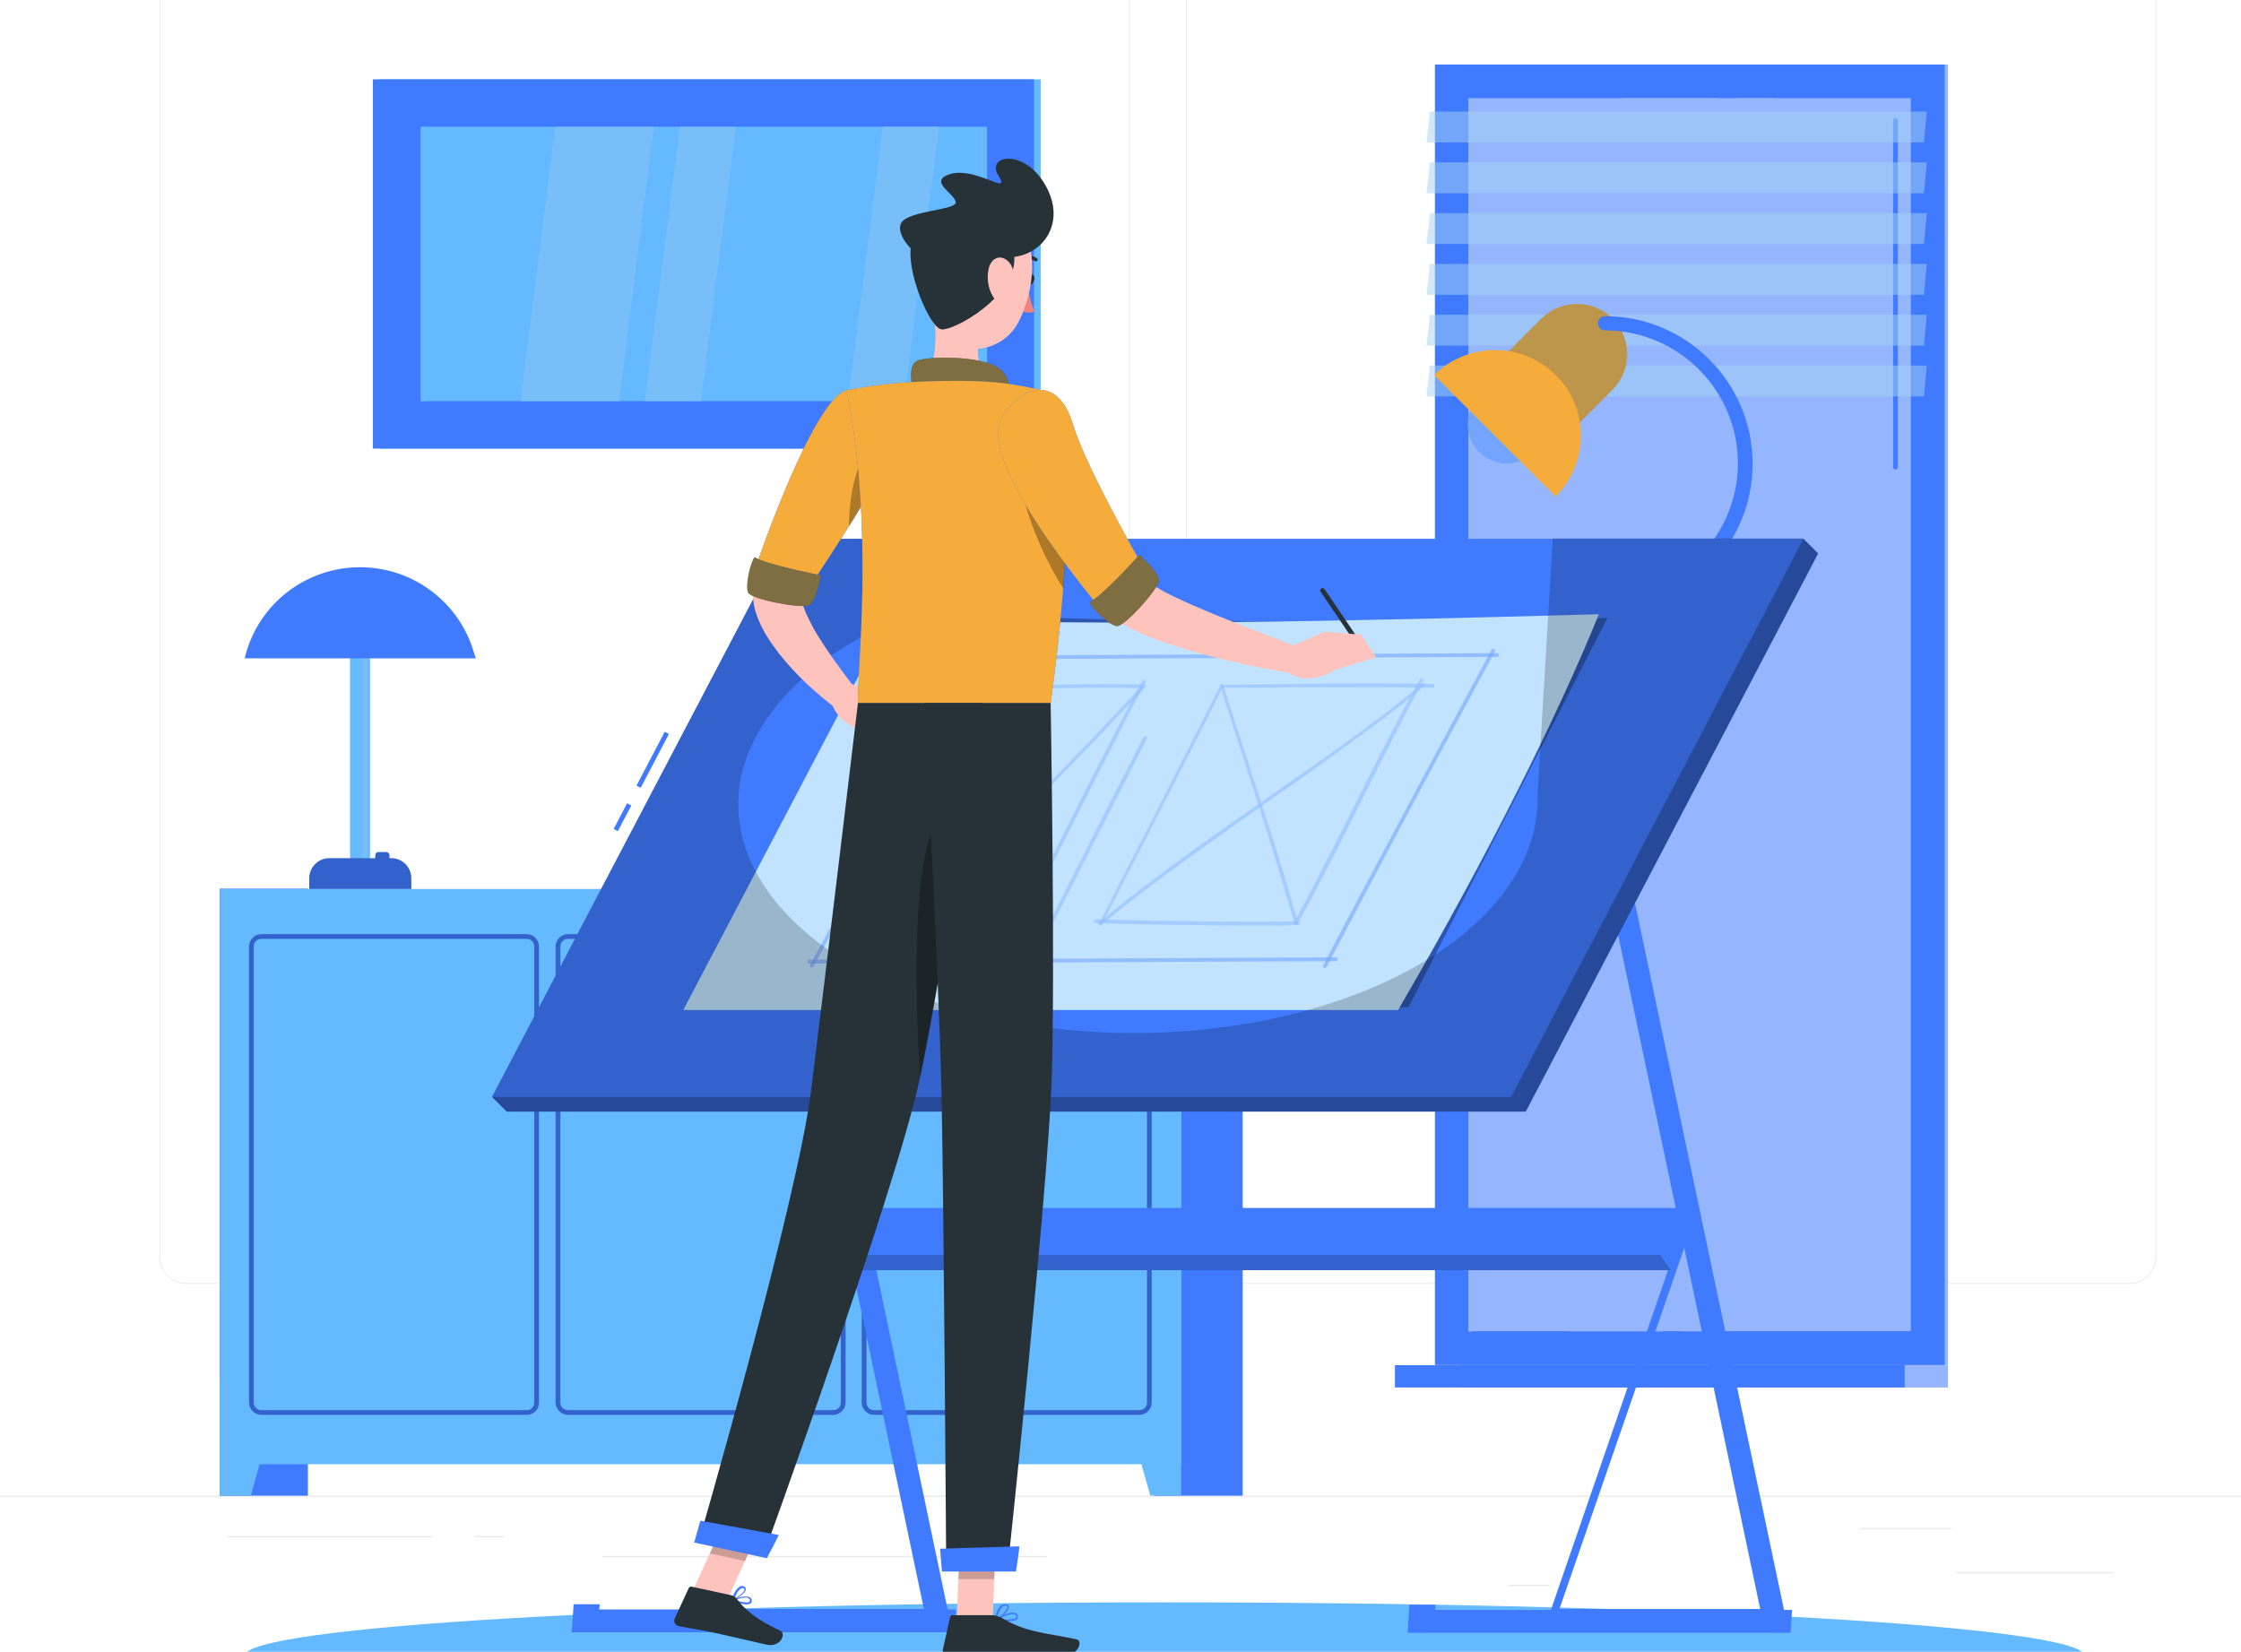 <svg width="407" height="300" viewBox="0 0 407 300" fill="none" xmlns="http://www.w3.org/2000/svg">
<g clip-path="url(#clip0)">
<path d="M427 271.629H-4V271.888H427V271.629Z" fill="#EBEBEB"/>
<path d="M383.813 285.507H355.281V285.766H383.813V285.507Z" fill="#EBEBEB"/>
<path d="M281.495 287.834H273.995V288.093H281.495V287.834Z" fill="#EBEBEB"/>
<path d="M354.419 277.49H337.869V277.749H354.419V277.49Z" fill="#EBEBEB"/>
<path d="M78.493 278.956H41.255V279.214H78.493V278.956Z" fill="#EBEBEB"/>
<path d="M91.596 278.956H86.165V279.214H91.596V278.956Z" fill="#EBEBEB"/>
<path d="M190.122 282.576H109.353V282.835H190.122V282.576Z" fill="#EBEBEB"/>
<path d="M200.294 233.184H33.842C31.17 233.184 28.929 230.942 28.929 228.27V-5.677C28.929 -8.349 31.17 -10.59 33.842 -10.59H200.294C202.967 -10.59 205.208 -8.349 205.208 -5.677V228.27C205.208 230.942 203.053 233.184 200.294 233.184ZM33.842 -10.418C31.256 -10.418 29.101 -8.349 29.101 -5.677V228.27C29.101 230.856 31.17 233.011 33.842 233.011H200.294C202.88 233.011 205.035 230.942 205.035 228.27V-5.677C205.035 -8.263 202.967 -10.418 200.294 -10.418H33.842Z" fill="#EBEBEB"/>
<path d="M386.745 233.184H220.292C217.62 233.184 215.379 230.942 215.379 228.27V-5.677C215.379 -8.349 217.62 -10.59 220.292 -10.59H386.745C389.417 -10.59 391.658 -8.349 391.658 -5.677V228.27C391.658 230.942 389.503 233.184 386.745 233.184ZM220.292 -10.418C217.706 -10.418 215.551 -8.349 215.551 -5.677V228.27C215.551 230.856 217.62 233.011 220.292 233.011H386.745C389.331 233.011 391.486 230.942 391.486 228.27V-5.677C391.486 -8.263 389.417 -10.418 386.745 -10.418H220.292Z" fill="#EBEBEB"/>
<path d="M39.893 271.651H55.926L55.926 161.401H39.893L39.893 271.651Z" fill="#407BFF"/>
<path d="M45.565 271.629H39.876V250.682H51.427L45.565 271.629Z" fill="#64B9FF"/>
<path d="M209.659 271.651H225.692V161.401H209.659V271.651Z" fill="#407BFF"/>
<path d="M39.911 265.933H214.553V161.459L39.911 161.459V265.933Z" fill="#64B9FF"/>
<path d="M208.915 271.629H214.518V250.682H202.967L208.915 271.629Z" fill="#64B9FF"/>
<path d="M206.932 256.975H158.746C157.539 256.975 156.505 255.94 156.505 254.734V171.895C156.505 170.689 157.539 169.654 158.746 169.654H206.932C208.139 169.654 209.173 170.689 209.173 171.895V254.734C209.173 255.94 208.139 256.975 206.932 256.975ZM158.746 170.516C157.97 170.516 157.367 171.12 157.367 171.895V254.734C157.367 255.509 157.97 256.113 158.746 256.113H206.932C207.708 256.113 208.311 255.509 208.311 254.734V171.895C208.311 171.12 207.708 170.516 206.932 170.516H158.746Z" fill="#3362CC"/>
<path d="M151.332 256.975H103.146C101.94 256.975 100.905 255.94 100.905 254.734V171.895C100.905 170.689 101.94 169.654 103.146 169.654H151.332C152.539 169.654 153.573 170.689 153.573 171.895V254.734C153.573 255.94 152.539 256.975 151.332 256.975ZM103.146 170.516C102.371 170.516 101.767 171.12 101.767 171.895V254.734C101.767 255.509 102.371 256.113 103.146 256.113H151.332C152.108 256.113 152.711 255.509 152.711 254.734V171.895C152.711 171.12 152.108 170.516 151.332 170.516H103.146Z" fill="#3362CC"/>
<path d="M95.648 256.975H47.462C46.255 256.975 45.221 255.94 45.221 254.734V171.895C45.221 170.689 46.255 169.654 47.462 169.654H95.648C96.855 169.654 97.889 170.689 97.889 171.895V254.734C97.889 255.94 96.941 256.975 95.648 256.975ZM47.462 170.516C46.686 170.516 46.083 171.12 46.083 171.895V254.734C46.083 255.509 46.686 256.113 47.462 256.113H95.648C96.424 256.113 97.027 255.509 97.027 254.734V171.895C97.027 171.12 96.424 170.516 95.648 170.516H47.462Z" fill="#3362CC"/>
<path d="M264.913 247.915H353.785L353.785 11.727H264.913V247.915Z" fill="#95B6FF"/>
<path d="M260.604 247.915H353.183L353.183 11.727H260.604V247.915Z" fill="#407BFF"/>
<path d="M264.913 251.997H353.785V247.946H264.913V251.997Z" fill="#95B6FF"/>
<path d="M253.343 251.997H345.922V247.946H253.343V251.997Z" fill="#407BFF"/>
<path d="M347.03 241.772L347.03 17.824L266.692 17.824L266.692 241.772L347.03 241.772Z" fill="#95B6FF"/>
<path d="M285.028 241.804L294.769 17.856H311.75L302.01 241.804H285.028Z" fill="#95B6FF"/>
<path d="M344.248 85.264C344.506 85.264 344.679 85.092 344.679 84.833V21.907C344.679 21.649 344.506 21.476 344.248 21.476C343.989 21.476 343.817 21.649 343.817 21.907V84.833C343.731 85.006 343.989 85.264 344.248 85.264Z" fill="#407BFF"/>
<path d="M305.631 241.804L315.458 17.856H322.095L312.268 241.804H305.631Z" fill="#95B6FF"/>
<path d="M267.5 241.825L267.5 17.877H266.724L266.724 241.825H267.5Z" fill="#95B6FF"/>
<path opacity="0.5" d="M259.082 25.873H349.42L349.937 20.27H259.685L259.082 25.873Z" fill="#A7D2F5"/>
<path opacity="0.5" d="M259.082 35.096H349.42L349.937 29.493H259.685L259.082 35.096Z" fill="#A7D2F5"/>
<path opacity="0.5" d="M259.082 44.319H349.42L349.937 38.716H259.685L259.082 44.319Z" fill="#A7D2F5"/>
<path opacity="0.5" d="M259.082 53.543H349.42L349.937 47.94H259.685L259.082 53.543Z" fill="#A7D2F5"/>
<path opacity="0.5" d="M259.082 62.766H349.42L349.937 57.163H259.685L259.082 62.766Z" fill="#A7D2F5"/>
<path opacity="0.5" d="M259.082 71.99H349.42L349.937 66.387H259.685L259.082 71.99Z" fill="#A7D2F5"/>
<path d="M189.002 14.408H68.926V81.472H189.002V14.408Z" fill="#64B9FF"/>
<path d="M187.795 14.408H67.719V81.472H187.795V14.408Z" fill="#407BFF"/>
<path d="M179.269 72.844V23.02L76.432 23.02L76.432 72.844L179.269 72.844Z" fill="#64B9FF"/>
<path d="M94.527 72.852L100.82 23.028H118.75L112.457 72.852H94.527Z" fill="#78BFF9"/>
<path d="M117.111 72.852L123.49 23.028H133.662L127.283 72.852H117.111Z" fill="#78BFF9"/>
<path d="M154.005 72.852L160.297 23.028H170.555L164.176 72.852H154.005Z" fill="#78BFF9"/>
<path d="M77.544 72.852L77.544 23.029H76.423L76.423 72.852H77.544Z" fill="#64B9FF"/>
<path d="M190.467 114.141H186.847V157.414H190.467V114.141Z" fill="#F5F5F5"/>
<path d="M190.036 114.141H189.002V157.414H190.036V114.141Z" fill="#FAFAFA"/>
<path d="M197.967 161.465H179.434V159.483C179.434 157.5 181.071 155.862 183.054 155.862H194.26C196.243 155.862 197.88 157.5 197.88 159.483V161.465H197.967Z" fill="#F0F0F0"/>
<path d="M194.001 158.276V155.345C194.001 155 193.742 154.742 193.398 154.742H192.018C191.674 154.742 191.415 155 191.415 155.345V158.276C191.415 158.621 191.674 158.879 192.018 158.879H193.398C193.656 158.879 194.001 158.621 194.001 158.276Z" fill="#F0F0F0"/>
<path d="M209.603 119.572H167.624L167.883 118.538C170.555 109.314 179.002 103.022 188.571 103.022C198.139 103.022 206.586 109.314 209.259 118.538L209.603 119.572Z" fill="#E0E0E0"/>
<path d="M67.201 114.141H63.581V157.414H67.201V114.141Z" fill="#64B9FF"/>
<path d="M66.77 114.141H65.735V157.414H66.77V114.141Z" fill="#78BFF9"/>
<path d="M74.701 161.465H56.168V159.483C56.168 157.5 57.806 155.862 59.788 155.862H71.081C73.063 155.862 74.701 157.5 74.701 159.483V161.465Z" fill="#3362CC"/>
<path d="M70.735 158.276V155.345C70.735 155 70.477 154.742 70.132 154.742H68.753C68.408 154.742 68.149 155 68.149 155.345V158.276C68.149 158.621 68.408 158.879 68.753 158.879H70.132C70.477 158.879 70.735 158.621 70.735 158.276Z" fill="#3362CC"/>
<path d="M86.424 119.572H44.444L44.703 118.538C47.375 109.314 55.823 103.022 65.391 103.022C74.959 103.022 83.407 109.314 86.079 118.538L86.424 119.572Z" fill="#407BFF"/>
<path d="M211.5 310.505C303.81 310.505 378.642 306.144 378.642 300.764C378.642 295.385 303.81 291.024 211.5 291.024C119.19 291.024 44.358 295.385 44.358 300.764C44.358 306.144 119.19 310.505 211.5 310.505Z" fill="#64B9FF"/>
<path d="M268.651 82.075C265.892 79.317 265.892 74.834 268.651 72.076L272.013 68.714C274.771 65.956 279.253 65.956 282.012 68.714C284.77 71.472 284.77 75.955 282.012 78.713L278.65 82.075C275.892 84.834 271.409 84.834 268.651 82.075Z" fill="#407BFF"/>
<path opacity="0.4" d="M268.651 82.075C265.892 79.317 265.892 74.834 268.651 72.076L272.013 68.714C274.771 65.956 279.253 65.956 282.012 68.714C284.77 71.472 284.77 75.955 282.012 78.713L278.65 82.075C275.892 84.834 271.409 84.834 268.651 82.075Z" fill="#C1E3FF"/>
<path d="M273.392 77.334C269.858 73.8 269.858 67.938 273.392 64.404L279.943 57.853C283.477 54.319 289.339 54.319 292.873 57.853C296.407 61.387 296.407 67.249 292.873 70.783L286.322 77.334C282.701 80.868 276.926 80.868 273.392 77.334Z" fill="#BD964B"/>
<path d="M282.529 68.111C276.495 62.077 266.582 62.077 260.462 68.111L282.529 90.178C288.649 84.058 288.649 74.145 282.529 68.111Z" fill="#F6AC3B"/>
<path d="M291.494 110.866C290.718 110.866 290.201 110.262 290.201 109.573C290.201 108.797 290.805 108.28 291.494 108.28C304.769 108.28 315.63 97.419 315.63 84.144C315.63 70.869 304.769 60.008 291.494 60.008C290.718 60.008 290.201 59.404 290.201 58.715C290.201 58.025 290.805 57.422 291.494 57.422C306.234 57.422 318.302 69.404 318.302 84.23C318.302 99.056 306.321 110.866 291.494 110.866Z" fill="#407BFF"/>
<path d="M323.99 292.317L293.476 147.587L289.424 148.708L305.285 223.874L281.666 292.403H260.633L260.72 291.455H255.979L255.634 296.541H257.099H260.289H325.197L325.456 292.403H323.99V292.317ZM305.888 226.632L319.68 292.231H283.218L305.888 226.632Z" fill="#407BFF"/>
<path d="M172.106 292.317L141.678 147.501L137.626 148.621L153.487 223.788L129.868 292.317H108.836L108.922 291.369H104.181L103.836 296.454H105.301H108.491H173.399L173.658 292.317H172.106ZM154.004 226.632L167.796 292.231H131.334L154.004 226.632Z" fill="#407BFF"/>
<path d="M307.44 219.392L303.475 230.684H152.021L155.9 219.392H307.44Z" fill="#407BFF"/>
<path d="M301.493 227.925L303.475 230.684H152.022L149.953 227.925H301.493Z" fill="#407BFF"/>
<path opacity="0.2" d="M301.493 227.925L303.475 230.684H152.022L149.953 227.925H301.493Z" fill="black"/>
<path d="M277.098 201.893H92.027L89.355 199.221L327.525 97.85L330.197 100.522L277.098 201.893Z" fill="#407BFF"/>
<path opacity="0.4" d="M277.098 201.893H92.027L89.355 199.221L327.525 97.85L330.197 100.522L277.098 201.893Z" fill="black"/>
<path d="M120.724 132.906L115.603 142.679L116.366 143.079L121.488 133.306L120.724 132.906Z" fill="#407BFF"/>
<path d="M113.894 145.896L111.453 150.553L112.217 150.954L114.657 146.296L113.894 145.896Z" fill="#407BFF"/>
<path d="M274.426 199.221H89.355L142.54 97.85H327.525L274.426 199.221Z" fill="#407BFF"/>
<path opacity="0.3" d="M255.806 182.929L124.868 183.36L163.572 110.866C194.604 113.107 241.066 113.279 291.924 112.245L255.806 182.929Z" fill="black"/>
<path d="M253.91 183.446H124.093L161.417 112.331C201.414 113.797 244.256 112.848 290.373 111.555C283.132 129.485 270.202 155.517 253.91 183.446Z" fill="#C1E3FF"/>
<g opacity="0.6">
<path opacity="0.6" d="M146.936 174.999C159.176 174.912 171.33 174.912 183.571 174.826C196.673 174.74 209.775 174.74 222.878 174.654C229.429 174.654 235.98 174.568 242.618 174.568C243.049 174.568 243.049 173.878 242.618 173.878C230.377 173.964 218.223 173.964 205.983 174.05C192.88 174.137 179.778 174.137 166.675 174.223C160.124 174.223 153.573 174.309 146.936 174.309C146.505 174.395 146.505 174.999 146.936 174.999Z" fill="#407BFF"/>
<path opacity="0.6" d="M240.894 175.688C248.738 160.776 256.582 145.949 264.599 131.123C266.926 126.813 269.167 122.589 271.495 118.365C271.667 118.021 271.15 117.676 270.891 118.021C262.875 132.847 254.944 147.673 247.014 162.586C244.773 166.81 242.532 171.12 240.29 175.343C240.118 175.688 240.721 176.033 240.894 175.688Z" fill="#407BFF"/>
<path opacity="0.6" d="M271.926 118.624C259.685 118.71 247.445 118.71 235.118 118.796C221.844 118.883 208.655 118.883 195.38 118.969C188.829 118.969 182.278 119.055 175.727 119.055C175.296 119.055 175.296 119.745 175.727 119.745C187.967 119.658 200.207 119.658 212.534 119.572C225.809 119.486 238.997 119.486 252.272 119.4C258.823 119.4 265.375 119.314 271.926 119.314C272.357 119.314 272.357 118.624 271.926 118.624Z" fill="#407BFF"/>
<path opacity="0.6" d="M178.053 117.417C170.123 132.502 162.193 147.501 154.09 162.413C151.763 166.723 149.435 171.034 147.108 175.257C146.935 175.602 147.453 175.947 147.711 175.602C155.814 160.603 163.831 145.605 171.847 130.606C174.088 126.296 176.416 122.072 178.657 117.762C178.829 117.417 178.312 117.072 178.053 117.417Z" fill="#407BFF"/>
<g opacity="0.6">
<path opacity="0.6" d="M191.156 167.844C195.638 158.965 200.121 150.173 204.689 141.294C205.896 138.881 207.103 136.553 208.31 134.14C208.482 133.795 207.965 133.45 207.706 133.795C203.052 142.932 198.397 151.983 193.828 161.12C192.794 163.275 191.673 165.344 190.639 167.499C190.38 167.844 190.897 168.189 191.156 167.844Z" fill="#407BFF"/>
<path opacity="0.6" d="M159.176 167.93C161.762 162.845 164.348 157.759 166.934 152.673C167.106 152.328 166.589 151.983 166.331 152.328C163.745 157.414 161.159 162.5 158.573 167.586C158.4 168.017 158.917 168.361 159.176 167.93Z" fill="#407BFF"/>
<path opacity="0.6" d="M235.635 167.844C242.1 156.207 247.789 144.139 253.909 132.33C255.375 129.399 256.926 126.554 258.478 123.71C258.65 123.365 258.133 123.02 257.875 123.365C251.41 135.002 245.72 147.07 239.6 158.879C238.135 161.81 236.583 164.655 235.032 167.499C234.859 167.93 235.463 168.189 235.635 167.844Z" fill="#407BFF"/>
<path opacity="0.6" d="M200.207 167.758C206.068 156.207 212.016 144.742 217.878 133.192C218.567 131.899 219.171 130.606 219.86 129.313C220.205 128.623 220.55 127.933 220.895 127.158C221.067 126.813 221.239 126.468 221.412 126.123C221.584 125.865 221.757 125.089 222.101 124.916C222.36 124.83 223.136 124.916 223.394 124.916C223.912 124.916 224.515 124.916 225.032 124.916C226.239 124.916 227.36 124.916 228.566 124.916C233.825 124.83 239.083 124.83 244.341 124.83C249.599 124.83 254.944 124.83 260.202 124.916C260.633 124.916 260.633 124.227 260.202 124.227C247.444 123.968 234.6 124.227 221.843 124.399C221.757 124.399 221.584 124.485 221.584 124.572C214.343 138.967 207.016 153.276 199.689 167.585C199.431 167.844 200.034 168.103 200.207 167.758Z" fill="#407BFF"/>
<path opacity="0.6" d="M235.721 167.586C232.618 156.293 228.825 145.087 225.205 133.881C224.17 130.778 223.136 127.589 222.188 124.399C222.015 123.968 221.412 124.141 221.584 124.572C225.205 136.036 229.084 147.501 232.532 158.966C233.394 161.896 234.256 164.741 235.118 167.672C235.118 168.189 235.807 168.017 235.721 167.586Z" fill="#407BFF"/>
<path opacity="0.6" d="M258.306 124.141C251.152 130.175 243.566 135.519 235.981 140.863C227.705 146.639 219.43 152.328 211.327 158.362C207.362 161.293 203.397 164.31 199.604 167.585C199.259 167.844 199.776 168.361 200.035 168.016C207.276 161.896 215.034 156.379 222.792 150.863C230.981 145.087 239.256 139.398 247.273 133.45C251.152 130.606 255.031 127.675 258.737 124.572C259.168 124.399 258.651 123.882 258.306 124.141Z" fill="#407BFF"/>
<path opacity="0.6" d="M199 167.672C208.827 167.93 218.74 168.103 228.567 168.103C230.98 168.103 233.308 168.103 235.721 168.016C236.152 168.016 236.152 167.327 235.721 167.327C225.808 167.499 215.895 167.327 206.068 167.154C203.741 167.068 201.414 167.068 199 166.982C198.569 166.982 198.569 167.672 199 167.672Z" fill="#407BFF"/>
<path opacity="0.6" d="M185.294 168.103C191.587 156.38 197.362 144.484 203.482 132.675C204.948 129.744 206.499 126.813 208.051 123.968C208.223 123.624 207.706 123.279 207.448 123.624C201.155 135.347 195.38 147.242 189.259 159.052C187.794 161.983 186.242 164.913 184.691 167.758C184.518 168.103 185.122 168.448 185.294 168.103Z" fill="#407BFF"/>
<path opacity="0.6" d="M166.762 167.93C170.727 160.172 174.606 152.5 178.571 144.742C180.554 140.863 182.537 136.984 184.433 133.192C185.381 131.295 186.329 129.399 187.277 127.502C187.622 126.899 188.053 125.347 188.743 125.003C189.174 124.83 189.95 125.003 190.467 125.003C191.07 125.003 191.76 125.003 192.363 125.003C197.363 124.916 202.362 124.83 207.362 125.003C207.793 125.003 207.793 124.313 207.362 124.313C200.983 124.141 194.691 124.313 188.312 124.399C188.226 124.399 188.053 124.485 188.053 124.572C180.812 138.967 173.485 153.276 166.158 167.585C165.986 167.93 166.503 168.275 166.762 167.93Z" fill="#407BFF"/>
<path opacity="0.6" d="M185.381 167.93C186.674 153.535 187.363 139.139 188.742 124.744C188.742 124.313 188.139 124.313 188.053 124.744C186.76 139.139 185.984 153.535 184.691 167.93C184.605 168.361 185.294 168.361 185.381 167.93Z" fill="#407BFF"/>
<path opacity="0.6" d="M207.534 124.399C196.845 135.95 185.726 147.07 174.864 158.448C171.934 161.551 169.003 164.655 166.072 167.758C165.813 168.103 166.244 168.534 166.503 168.189C177.278 156.552 188.398 145.346 199.431 133.881C202.276 130.864 205.121 127.847 207.965 124.83C208.31 124.572 207.793 124.054 207.534 124.399Z" fill="#407BFF"/>
<path opacity="0.6" d="M165.899 167.844C172.278 168.189 178.657 168.448 185.036 168.275C185.467 168.275 185.467 167.586 185.036 167.586C178.657 167.758 172.278 167.499 165.899 167.155C165.468 167.155 165.468 167.844 165.899 167.844Z" fill="#407BFF"/>
</g>
<path opacity="0.6" d="M176.157 128.278C175.898 128.796 175.726 129.485 175.898 130.089C176.071 130.606 176.502 130.951 177.019 131.123C178.226 131.468 179.605 130.864 180.553 130.089C181.502 129.399 182.191 128.106 182.105 126.899C181.932 125.865 181.07 125.089 179.95 125.175C179.174 125.175 178.571 125.692 178.053 126.123C177.795 126.382 177.536 126.641 177.278 126.899C177.019 127.158 176.847 127.416 176.76 127.761C176.674 128.192 177.364 128.365 177.364 127.934C177.45 127.503 177.881 127.072 178.226 126.813C178.571 126.468 179.002 126.123 179.433 125.865C180.209 125.606 181.157 125.865 181.329 126.641C181.588 127.503 181.07 128.451 180.467 129.14C179.777 129.83 178.743 130.433 177.709 130.433C177.278 130.433 176.847 130.347 176.588 130.002C176.329 129.571 176.502 128.968 176.674 128.537C176.933 128.192 176.329 127.847 176.157 128.278Z" fill="#407BFF"/>
</g>
<path opacity="0.2" d="M327.525 97.85L274.426 199.221H89.355L142.54 97.85H195.553L168.486 110.262C168.486 110.262 168.486 110.262 168.4 110.262C154.608 115.262 143.574 123.02 137.971 132.588C125.041 154.569 145.384 178.274 183.312 185.515C221.24 192.756 262.53 180.774 275.374 158.707C278.219 153.88 279.425 148.88 279.253 144.053L282.011 97.763H327.525V97.85Z" fill="black"/>
<path d="M159.78 80.868C157.539 84.833 155.298 88.885 153.143 92.936C150.988 96.988 148.833 101.039 147.022 105.09C146.591 106.125 146.16 107.073 145.729 108.107C145.729 108.194 145.729 108.107 145.729 108.107C145.729 108.107 145.729 108.194 145.643 108.28C145.643 108.452 145.643 108.711 145.643 109.056C145.729 109.745 146.074 110.607 146.419 111.469C146.85 112.331 147.281 113.279 147.798 114.228C149.953 117.934 152.712 121.641 155.47 125.261L152.108 128.882C148.143 125.865 144.609 122.675 141.419 118.624C139.868 116.555 138.316 114.4 137.282 111.297C137.023 110.521 136.851 109.573 136.765 108.625C136.765 108.107 136.765 107.59 136.851 106.987C136.851 106.728 136.937 106.383 137.023 106.125C137.023 105.952 137.109 105.866 137.109 105.694L137.196 105.349C137.627 104.142 137.971 102.935 138.402 101.815C140.126 97.16 142.109 92.85 144.264 88.54C146.419 84.23 148.66 80.092 151.16 75.955L159.78 80.868Z" fill="#FFC3BD"/>
<path d="M154.35 124.141L158.919 125.606L155.04 132.071C155.04 132.071 151.678 130.519 150.988 127.416L154.35 124.141Z" fill="#FFC3BD"/>
<path d="M165.211 128.106L160.728 133.105L155.039 132.071L158.918 125.606L165.211 128.106Z" fill="#FFC3BD"/>
<path d="M186.588 50.612C186.416 51.129 186.588 51.646 186.933 51.733C187.278 51.819 187.623 51.474 187.795 50.957C187.967 50.44 187.795 49.922 187.45 49.836C187.105 49.75 186.674 50.095 186.588 50.612Z" fill="#263238"/>
<path d="M186.589 51.56C186.589 51.56 187.02 54.836 187.882 56.56C186.761 57.163 185.296 56.387 185.296 56.387L186.589 51.56Z" fill="#ED847E"/>
<path d="M185.468 47.25C185.382 47.25 185.382 47.164 185.296 47.078C185.209 46.906 185.296 46.733 185.468 46.647C187.106 46.044 188.226 46.819 188.313 46.906C188.485 46.992 188.485 47.164 188.399 47.337C188.313 47.509 188.14 47.509 187.968 47.423C187.968 47.423 187.02 46.733 185.727 47.25C185.554 47.337 185.468 47.337 185.468 47.25Z" fill="#263238"/>
<path d="M169.003 52.595C169.952 57.422 170.9 66.128 167.538 69.317C167.538 69.317 168.831 74.145 177.71 74.145C187.45 74.145 182.364 69.317 182.364 69.317C177.02 68.024 177.192 64.059 178.054 60.353L169.003 52.595Z" fill="#FFC3BD"/>
<path d="M165.9 71.817C165.469 69.231 164.952 66.3 166.59 65.525C168.486 64.663 178.141 64.576 181.33 66.818C184.519 68.973 183.054 73.972 183.054 73.972L165.9 71.817Z" fill="#263238"/>
<path opacity="0.6" d="M165.9 71.817C165.469 69.231 164.952 66.3 166.59 65.525C168.486 64.663 178.141 64.576 181.33 66.818C184.519 68.973 183.054 73.972 183.054 73.972L165.9 71.817Z" fill="#BD964B"/>
<path d="M134.696 291.282C135.385 291.455 135.989 291.455 136.334 291.196C136.506 291.11 136.592 290.851 136.506 290.507C136.42 290.334 136.334 290.162 136.075 290.076C135.213 289.645 133.144 290.507 133.058 290.507C132.972 290.507 132.972 290.593 132.972 290.679C132.972 290.765 132.972 290.765 133.058 290.851C133.316 290.851 134.006 291.11 134.696 291.282ZM135.73 290.162C135.816 290.162 135.816 290.162 135.903 290.248C135.989 290.334 136.075 290.42 136.161 290.507C136.247 290.765 136.161 290.851 136.075 290.938C135.73 291.196 134.437 290.938 133.489 290.593C134.178 290.334 135.127 290.076 135.73 290.162Z" fill="#407BFF"/>
<path d="M133.058 290.679C133.144 290.765 133.144 290.765 133.058 290.679C133.834 290.421 135.472 289.3 135.472 288.61C135.472 288.438 135.386 288.266 135.041 288.093C134.782 288.007 134.61 288.007 134.351 288.179C133.489 288.61 132.886 290.421 132.886 290.507C132.972 290.593 132.972 290.679 133.058 290.679ZM134.955 288.438C135.213 288.524 135.213 288.61 135.213 288.697C135.213 289.128 134.179 289.99 133.403 290.334C133.575 289.817 134.006 288.783 134.61 288.524C134.696 288.438 134.782 288.352 134.955 288.438Z" fill="#407BFF"/>
<path d="M182.882 294.472C183.744 294.472 184.519 294.386 184.778 293.955C184.864 293.782 184.95 293.61 184.778 293.265C184.692 293.093 184.519 292.92 184.261 292.92C183.14 292.662 180.899 293.955 180.813 293.955C180.727 293.955 180.727 294.041 180.727 294.127C180.727 294.213 180.813 294.213 180.813 294.213C181.33 294.386 182.106 294.472 182.882 294.472ZM183.916 293.179C184.002 293.179 184.088 293.179 184.175 293.179C184.347 293.179 184.433 293.265 184.519 293.437C184.606 293.61 184.606 293.696 184.519 293.782C184.175 294.213 182.537 294.213 181.33 294.041C182.02 293.696 183.14 293.179 183.916 293.179Z" fill="#407BFF"/>
<path d="M180.899 294.299C180.985 294.299 180.985 294.299 180.899 294.299C181.761 293.955 183.313 292.489 183.226 291.8C183.226 291.627 183.054 291.369 182.623 291.369C182.278 291.369 182.02 291.455 181.761 291.627C180.899 292.317 180.727 294.041 180.727 294.127C180.727 294.213 180.727 294.213 180.813 294.299C180.899 294.299 180.899 294.299 180.899 294.299ZM182.537 291.627H182.623C182.882 291.627 182.882 291.8 182.968 291.8C183.054 292.231 182.02 293.351 181.158 293.868C181.244 293.351 181.502 292.317 182.02 291.886C182.192 291.713 182.364 291.627 182.537 291.627Z" fill="#407BFF"/>
<path d="M173.745 294.127H180.296L180.9 278.956H174.349L173.745 294.127Z" fill="#FFC3BD"/>
<path d="M125.817 288.955L132.196 290.334L138.575 276.284L132.196 274.904L125.817 288.955Z" fill="#FFC3BD"/>
<path d="M132.8 289.731L125.645 288.179C125.387 288.093 125.128 288.265 125.042 288.524L122.542 293.955C122.283 294.558 122.628 295.161 123.232 295.334C125.731 295.851 127.024 295.937 130.128 296.627C132.11 297.058 136.42 298.092 139.179 298.696C141.765 299.299 142.799 296.713 141.765 296.196C137.11 294.041 135.127 292.144 133.834 290.42C133.489 289.989 133.145 289.817 132.8 289.731Z" fill="#263238"/>
<path d="M180.209 293.351H173.055C172.796 293.351 172.538 293.524 172.538 293.782L171.245 299.558C171.072 300.161 171.589 300.764 172.193 300.678C174.779 300.592 178.485 300.506 181.761 300.506C185.554 300.506 188.829 300.678 193.226 300.678C195.898 300.678 196.674 298.006 195.553 297.747C190.467 296.627 186.243 296.541 181.847 293.782C181.33 293.61 180.813 293.351 180.209 293.351Z" fill="#263238"/>
<path d="M193.312 77.248C195.467 82.075 197.794 86.988 200.208 91.729C201.415 94.057 202.708 96.384 204.001 98.625C205.294 100.867 206.759 103.022 208.225 104.918L208.742 105.608C208.914 105.694 208.742 105.694 208.914 105.866C209.087 106.039 209.604 106.383 210.035 106.642C210.983 107.245 212.104 107.849 213.224 108.366C215.552 109.487 217.965 110.521 220.465 111.555C225.465 113.624 230.55 115.521 235.636 117.503L234.429 122.244C228.913 121.382 223.482 120.175 218.051 118.71C215.379 117.934 212.621 117.158 209.862 116.124C208.483 115.607 207.104 115.003 205.639 114.314C204.863 113.883 204.173 113.538 203.311 112.848C202.966 112.59 202.363 112.073 202.018 111.728L201.242 110.866C199.174 108.538 197.45 106.211 195.898 103.797C194.26 101.384 192.881 98.97 191.502 96.47C188.743 91.471 186.33 86.471 184.175 81.213L193.312 77.248Z" fill="#FFC3BD"/>
<path d="M153.832 70.869C147.712 72.248 137.368 102.677 137.368 102.677L147.367 106.039C147.367 106.039 157.625 90.867 161.073 83.627C164.694 75.955 160.039 69.404 153.832 70.869Z" fill="#407BFF"/>
<path d="M153.832 70.869C147.712 72.248 137.368 102.677 137.368 102.677L147.367 106.039C147.367 106.039 157.625 90.867 161.073 83.627C164.694 75.955 160.039 69.404 153.832 70.869Z" fill="#F6AC3B"/>
<path d="M149.092 104.487C149.092 104.487 139.265 102.591 137.024 101.211C136.248 102.332 135.3 106.47 135.903 107.676C136.593 108.883 145.644 110.607 146.937 109.918C148.23 109.228 149.092 104.487 149.092 104.487Z" fill="#263238"/>
<path opacity="0.6" d="M149.092 104.487C149.092 104.487 139.265 102.591 137.024 101.211C136.248 102.332 135.3 106.47 135.903 107.676C136.593 108.883 145.644 110.607 146.937 109.918C148.23 109.228 149.092 104.487 149.092 104.487Z" fill="#BD964B"/>
<path opacity="0.3" d="M157.798 81.644C155.902 83.54 154.264 88.799 154.178 95.608C156.333 92.16 158.574 88.454 160.126 85.523C159.35 82.851 158.574 80.868 157.798 81.644Z" fill="black"/>
<path d="M190.467 71.214C190.467 71.214 197.449 79.058 190.812 127.761C180.296 127.761 160.987 127.761 155.815 127.761C155.556 122.417 158.918 96.212 153.746 70.869C153.746 70.869 159.78 69.662 165.469 69.404C169.952 69.145 176.417 69.059 180.382 69.404C185.554 69.835 190.467 71.214 190.467 71.214Z" fill="#407BFF"/>
<path d="M190.467 71.214C190.467 71.214 197.449 79.058 190.812 127.761C180.296 127.761 160.987 127.761 155.815 127.761C155.556 122.417 158.918 96.212 153.746 70.869C153.746 70.869 159.78 69.662 165.469 69.404C169.952 69.145 176.417 69.059 180.382 69.404C185.554 69.835 190.467 71.214 190.467 71.214Z" fill="#F6AC3B"/>
<path opacity="0.3" d="M185.296 86.73C185.985 93.798 190.468 102.849 193.14 106.901C193.485 102.246 193.657 98.108 193.743 94.574L185.296 86.73Z" fill="black"/>
<path d="M181.761 76.213C177.537 84.144 199.518 110.09 199.518 110.09L207.19 102.246C207.19 102.246 197.191 84.833 194.863 77.075C192.019 67.593 184.95 70.179 181.761 76.213Z" fill="#407BFF"/>
<path d="M181.761 76.213C177.537 84.144 199.518 110.09 199.518 110.09L207.19 102.246C207.19 102.246 197.191 84.833 194.863 77.075C192.019 67.593 184.95 70.179 181.761 76.213Z" fill="#F6AC3B"/>
<path d="M206.931 100.78C206.931 100.78 200.293 108.194 197.88 109.4C198.483 110.693 201.5 113.624 202.879 113.71C204.259 113.797 210.465 106.901 210.465 105.435C210.551 103.97 206.931 100.78 206.931 100.78Z" fill="#263238"/>
<path opacity="0.6" d="M206.931 100.78C206.931 100.78 200.293 108.194 197.88 109.4C198.483 110.693 201.5 113.624 202.879 113.71C204.259 113.797 210.465 106.901 210.465 105.435C210.551 103.97 206.931 100.78 206.931 100.78Z" fill="#BD964B"/>
<path d="M234.171 117.503L240.55 114.745L242.532 121.641C242.532 121.641 237.705 124.83 233.826 122.072L234.171 117.503Z" fill="#FFC3BD"/>
<path d="M247.532 118.02C247.36 118.193 247.015 118.107 246.929 117.934L239.861 107.504C239.688 107.332 239.774 106.987 239.947 106.901C240.119 106.728 240.464 106.814 240.55 106.987L247.619 117.417C247.791 117.676 247.791 117.934 247.532 118.02Z" fill="#263238"/>
<path d="M247.187 115.262L249.946 119.4L242.446 121.641L240.464 114.745L247.187 115.262Z" fill="#FFC3BD"/>
<path opacity="0.2" d="M180.9 278.956L180.555 286.8H174.09L174.348 278.956H180.9Z" fill="black"/>
<path opacity="0.2" d="M132.196 274.904L138.575 276.284L135.3 283.524L128.921 282.145L132.196 274.904Z" fill="black"/>
<path d="M169.78 45.181C168.573 51.56 167.539 55.267 169.866 59.232C173.4 65.266 181.848 64.404 184.951 58.542C187.709 53.284 189.261 43.716 183.744 39.665C178.4 35.613 171.073 38.803 169.78 45.181Z" fill="#FFC3BD"/>
<path d="M167.28 41.992C171.934 40.44 180.641 37.251 183.744 44.664C186.847 52.077 174.262 59.835 171.073 59.835C168.487 59.835 162.194 43.716 167.28 41.992Z" fill="#263238"/>
<path d="M176.934 45.095C185.985 50.095 194.088 42.94 190.467 34.837C186.847 26.735 178.83 27.941 181.33 31.907C183.83 35.872 176.934 29.924 172.193 31.734C168.831 33.027 173.227 35.096 173.572 36.648C174.003 38.199 164.866 38.199 163.659 40.527C162.452 42.768 166.848 47.509 169.09 46.819C171.245 45.957 175.296 44.233 176.934 45.095Z" fill="#263238"/>
<path d="M179.52 48.974C179.175 50.612 179.52 52.422 180.21 53.629C181.158 55.525 182.882 54.922 183.571 53.198C184.261 51.56 184.52 48.716 183.054 47.423C181.589 46.043 179.865 46.992 179.52 48.974Z" fill="#FFC3BD"/>
<path d="M178.399 127.675C178.399 127.675 170.986 177.671 166.935 196.376C162.452 216.892 138.575 282.662 138.575 282.662L126.852 280.163C126.852 280.163 144.695 218.616 147.281 198.273C150.039 176.205 155.815 127.675 155.815 127.675H178.399Z" fill="#263238"/>
<path d="M141.42 278.783C141.506 278.783 139.265 283.007 139.265 283.007L126.076 280.163L127.197 276.198L141.42 278.783Z" fill="#407BFF"/>
<path opacity="0.3" d="M173.744 145.518C165.124 147.242 166.073 179.222 167.107 195.687C169.607 184.05 173.227 161.638 175.641 145.777C175.124 145.432 174.434 145.346 173.744 145.518Z" fill="black"/>
<path d="M190.812 127.675C190.812 127.675 191.674 176.55 190.985 196.549C190.209 217.323 182.968 285.248 182.968 285.248H171.848C171.848 285.248 171.417 218.53 170.986 198.1C170.469 175.861 167.797 127.675 167.797 127.675H190.812Z" fill="#263238"/>
<path d="M185.123 280.852C185.209 280.852 184.52 285.421 184.52 285.421H171.072L170.728 281.283L185.123 280.852Z" fill="#407BFF"/>
</g>
<defs>
<clipPath id="clip0">
<rect width="407" height="300" fill="white"/>
</clipPath>
</defs>
</svg>
